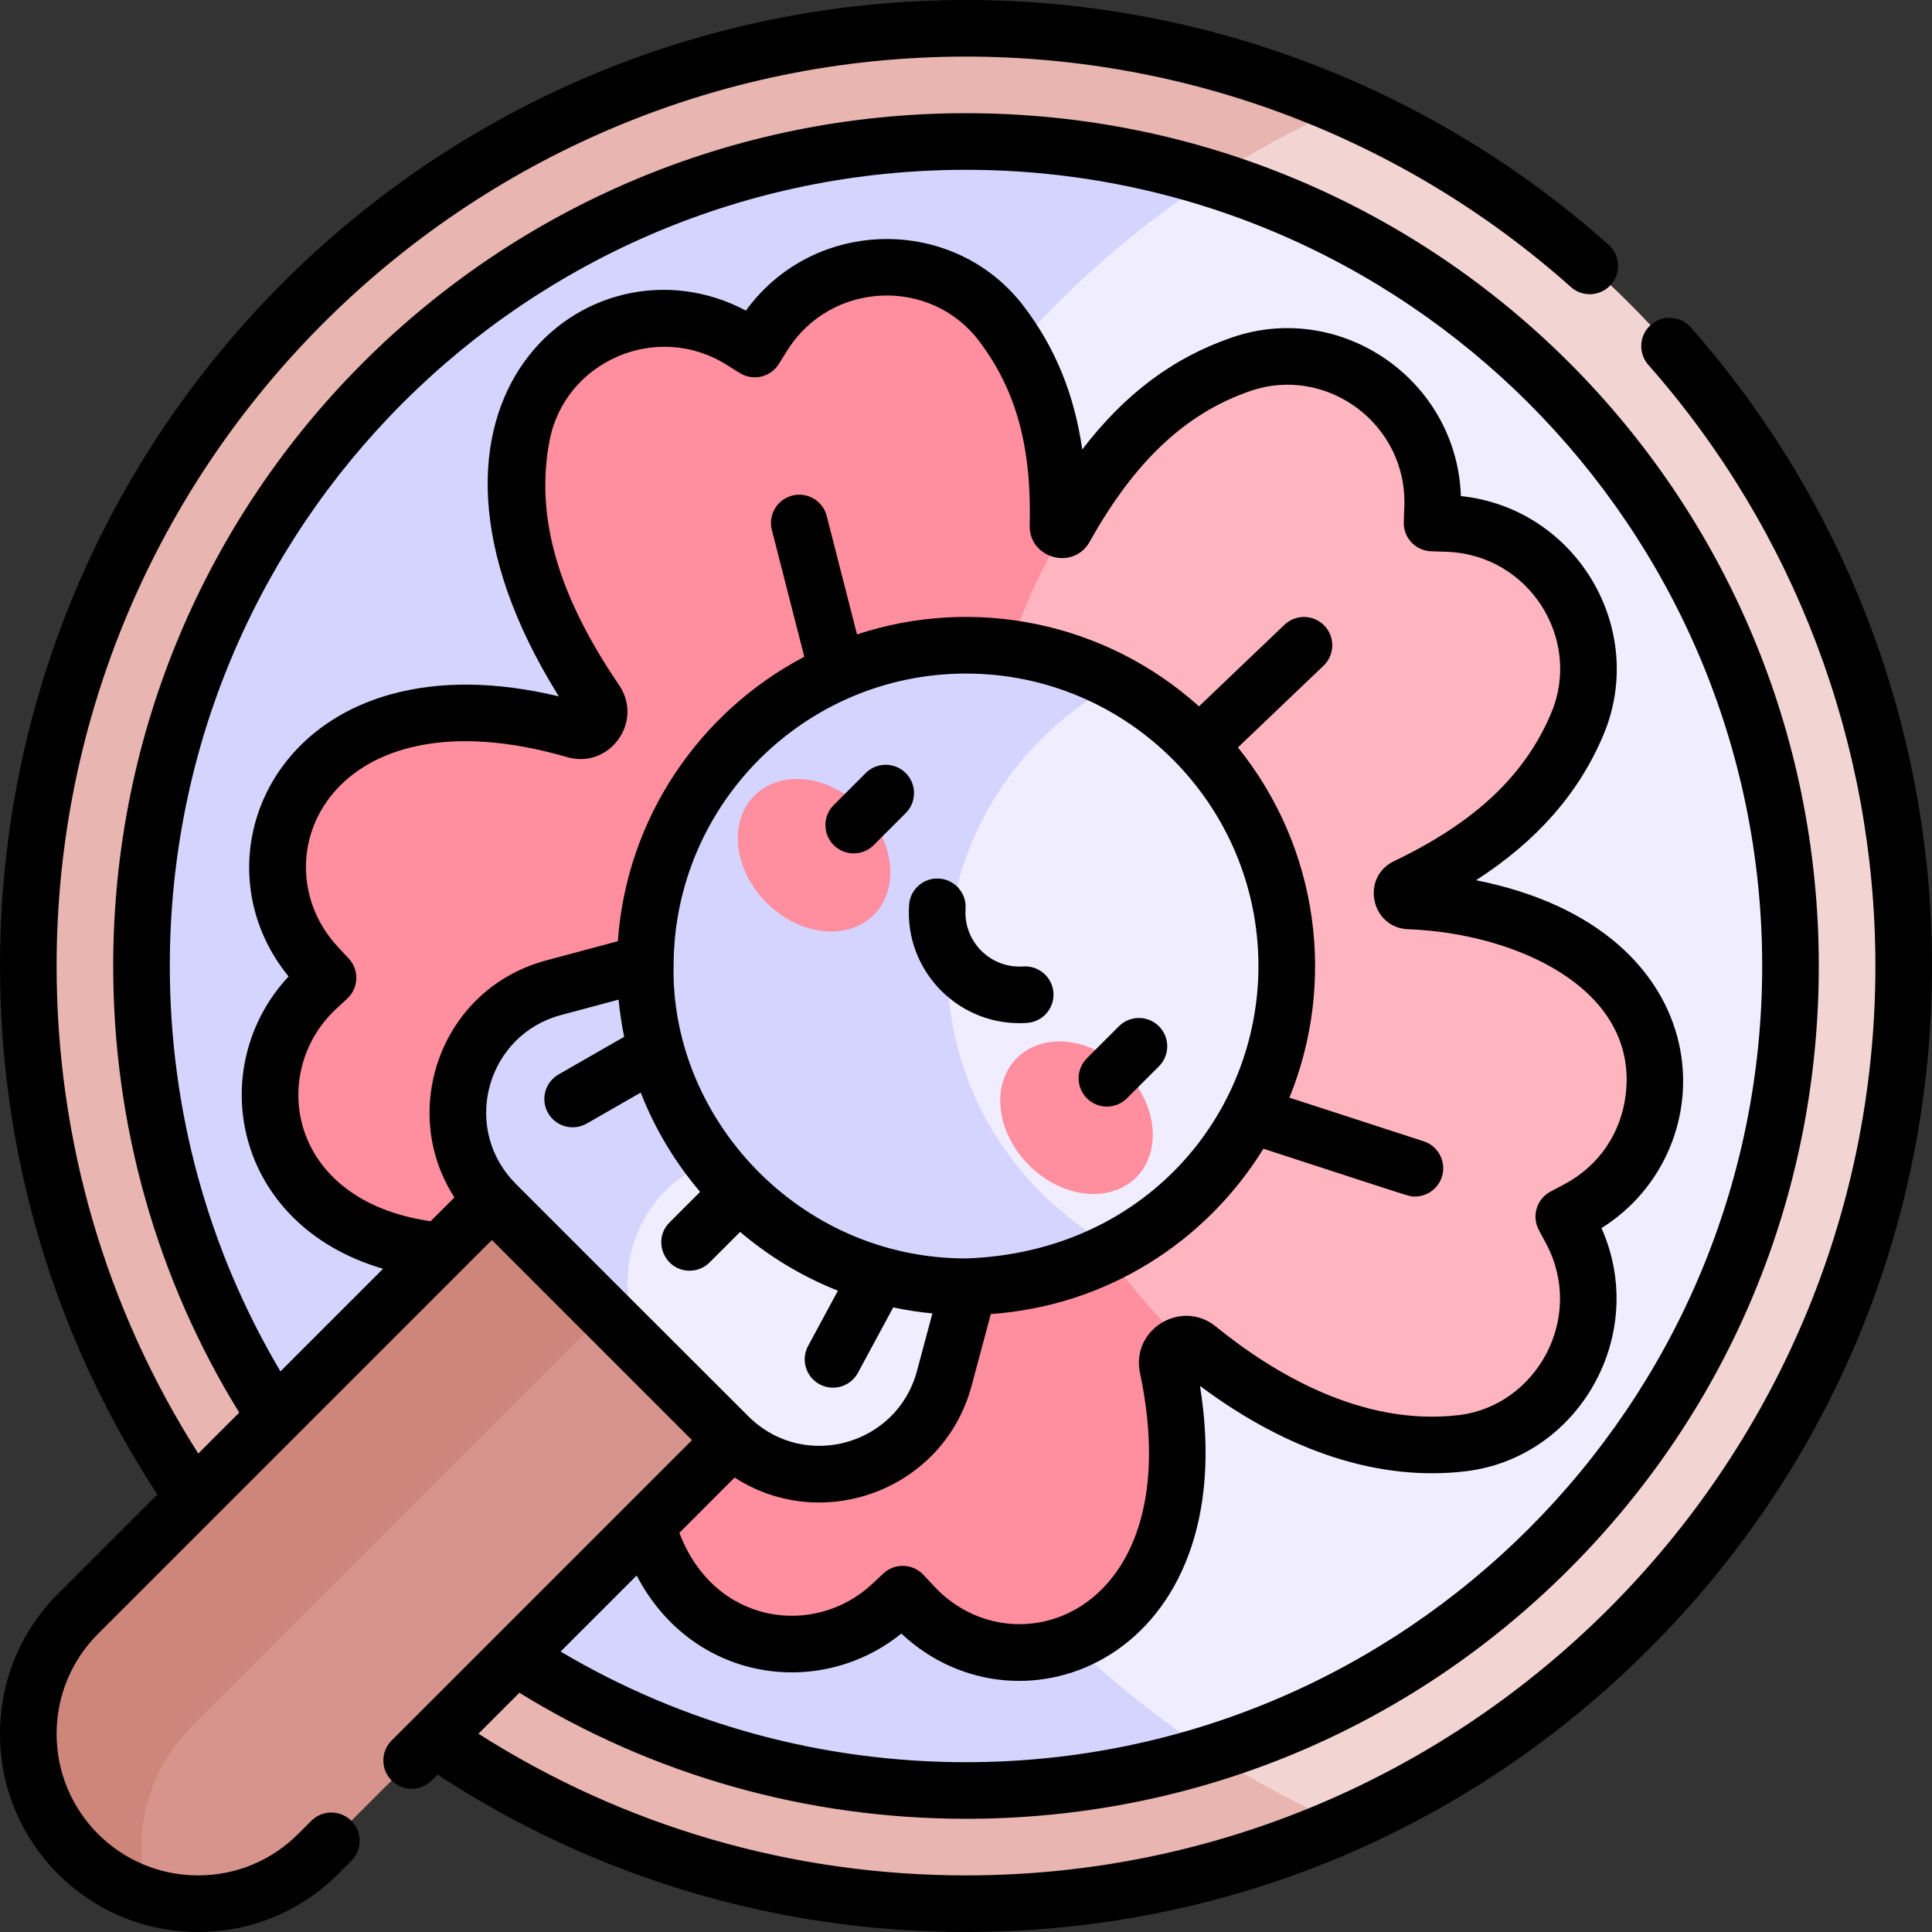 <svg id="Capa_1" enable-background="new 0 0 512 512" height="512" viewBox="0 0 512 512" width="512" xmlns="http://www.w3.org/2000/svg"><rect x="0" y="0" width="512" height="512" fill="#333333" stroke="none"/><g><g><path d="m256 7.5c-137.242 0-248.5 111.257-248.5 248.5s111.258 248.5 248.5 248.5c35.578 0 69.4-7.492 100-20.96v-455.08c-30.599-13.467-64.422-20.96-100-20.96z" fill="#e8b5b1"/><path d="m356 28.46c-12.192 5.366-23.873 11.677-34.945 18.851-68.335 44.28-113.555 121.2-113.555 208.689s45.22 164.41 113.555 208.689c11.072 7.174 22.753 13.485 34.945 18.852 87.44-38.485 148.5-125.875 148.5-227.54s-61.059-189.056-148.5-227.541z" fill="#f2d4d3"/></g><g><path d="m410.503 101.497c-25.437-25.436-56.045-43.817-89.448-54.186h-80l-113.555 208.689 113.555 208.689h80c33.404-10.369 64.012-28.749 89.448-54.186 41.269-41.269 63.997-96.139 63.997-154.503s-22.728-113.233-63.997-154.503z" fill="#efedff"/><path d="m101.498 101.497c-41.269 41.27-63.998 96.14-63.998 154.503s22.728 113.233 63.997 154.503c41.27 41.269 96.14 63.997 154.503 63.997 22.391 0 44.263-3.358 65.055-9.811-68.335-44.279-113.555-121.199-113.555-208.689s45.22-164.409 113.555-208.688c-20.792-6.454-42.664-9.812-65.055-9.812-58.363 0-113.233 22.728-154.502 63.997z" fill="#d4d4ff"/></g><g><path d="m425.648 257.64c-17.141-14.983-40.511-19.882-61.675-18.805 23.951-9.903 44.274-23.817 54.02-46.948 10.276-24.39-7.305-52.202-34.299-53.145l-4.187-.146.146-4.186c.943-27.019-25.595-46.465-50.622-37.923-22.867 7.805-37.436 25.599-48.817 47.139h-24.214v202.653l53.121 5c23.758 23.373 48.924 34.7 78.375 31.182 26.116-3.119 41.596-32.45 28.887-56.353l-1.966-3.698 3.699-1.967c23.828-12.671 27.474-45.372 7.532-62.803z" fill="#ffb5c0"/><path d="m280.214 143.624c1.107-21.273-1.823-40.691-14.8-57.815-15.986-21.094-48.861-19.772-63.173 3.133l-2.22 3.553-3.553-2.22c-22.928-14.327-53.037-1.067-58.154 24.878-1.89 9.583-1.834 19.711.507 29.845 2.81 12.172 9.356 26.265 18.209 39.561 2.872 4.312-1.171 9.832-6.164 8.448-69.542-19.27-93.125 34.827-66.797 63.061l2.857 3.064-3.064 2.857c-23.7 22.101-14.214 68.027 37.938 69.847 21.634.755 51.742-7.828 74.742-22.241-15.983 21.939-26.646 51.375-27.401 73.009-1.827 52.251 43.398 64.754 67.03 42.718l3.064-2.857 2.857 3.064c28.37 30.423 83.909 9.14 67.03-74.25-52.212-54.608-66.342-142.03-28.908-207.655z" fill="#ff8e9e"/></g><g><path d="m176.154 332.208-20-20-125.473 125.472v56.13l8.755 8.755c4.254 1.286 8.659 1.935 13.065 1.935 11.517 0 23.033-4.394 31.82-13.18l125.473-125.473z" fill="#d6948c"/><path d="m50.681 457.68 125.473-125.473-30-30-125.473 125.473c-17.574 17.574-17.574 46.066 0 63.64 5.425 5.425 11.891 9.169 18.755 11.245-4.649-15.37-.904-32.736 11.245-44.885z" fill="#ce857a"/></g><g><path d="m236.412 294.782h-74.412v41.734c0 8.409 3.341 16.474 9.287 22.42l5.082 5.082 16.612 16.612c18.63 18.63 50.441 10.106 57.26-15.343l11.977-44.699z" fill="#efedff"/><path d="m191.713 306.759 44.699-11.977-45-45-44.699 11.977c-25.449 6.819-33.973 38.63-15.343 57.26l44.999 44.999c-18.628-18.63-10.105-50.44 15.344-57.259z" fill="#d4d4ff"/></g><g><path d="m296 180.995h-40l-45 75.005 45 75.005h40c26.776-14.309 45-42.525 45-75.005s-18.224-60.696-45-75.005z" fill="#efedff"/><path d="m251 256c0-32.481 18.224-60.696 45-75.005-11.923-6.372-25.536-9.995-40-9.995-46.944 0-85 38.056-85 85s38.056 85 85 85c14.464 0 28.077-3.623 40-9.995-26.775-14.309-45-42.524-45-75.005z" fill="#d4d4ff"/></g><g><g><g><ellipse cx="215.789" cy="226.649" fill="#ff8e9e" rx="17.812" ry="22.367" transform="matrix(.707 -.707 .707 .707 -97.062 218.971)"/></g><g><ellipse cx="285.352" cy="296.212" fill="#ff8e9e" rx="17.812" ry="22.367" transform="matrix(.707 -.707 .707 .707 -125.876 288.531)"/></g></g></g><g><path d="m240.029 204.869c-2.929-2.929-7.678-2.929-10.606 0l-8.485 8.485c-2.929 2.929-2.929 7.678 0 10.606 2.929 2.929 7.678 2.929 10.606 0l8.485-8.485c2.929-2.928 2.929-7.677 0-10.606z"/><path d="m298.646 291.064 8.485-8.485c2.929-2.929 2.929-7.678 0-10.606-2.929-2.929-7.678-2.929-10.606 0l-8.485 8.485c-2.929 2.929-2.929 7.678 0 10.606 2.929 2.929 7.677 2.929 10.606 0z"/><path d="m272.2 271.081c4.133-.284 7.252-3.864 6.969-7.996-.284-4.133-3.865-7.247-7.996-6.969-8.669.603-15.886-6.584-15.288-15.288.284-4.132-2.836-7.712-6.969-7.996-4.126-.292-7.712 2.836-7.996 6.969-1.22 17.76 13.514 32.503 31.28 31.28z"/><path d="m448.069 86.759c-2.74-3.106-7.479-3.403-10.586-.662-3.105 2.74-3.402 7.479-.662 10.586 38.807 43.988 60.179 100.569 60.179 159.317 0 132.888-108.112 241-241 241-46.113 0-90.59-12.954-129.207-37.547l10.854-10.854c35.442 21.866 76.224 33.401 118.353 33.401 60.409 0 117.173-23.495 159.837-66.156 42.666-42.663 66.163-99.43 66.163-159.844 0-124.994-100.984-226-226-226-124.91 0-226 101.081-226 226 0 42.129 11.535 82.911 33.4 118.354l-10.854 10.854c-24.591-38.617-37.546-83.094-37.546-129.208 0-132.887 108.113-241 241-241 59.193 0 116.126 21.688 160.312 61.07 3.092 2.756 7.833 2.483 10.589-.609s2.483-7.833-.608-10.589c-46.937-41.834-107.415-64.872-170.293-64.872-141.491 0-256 114.498-256 256 0 50.1 14.405 98.381 41.703 140.051l-26.326 26.326c-9.916 9.916-15.377 23.1-15.377 37.124 0 29.013 23.48 52.499 52.5 52.499 14.023 0 27.207-5.461 37.123-15.377l3.482-3.482c2.929-2.929 2.929-7.678 0-10.606-2.929-2.929-7.678-2.929-10.606 0l-3.482 3.482c-7.083 7.082-16.5 10.983-26.517 10.983-20.724 0-37.5-16.771-37.5-37.5 0-10.017 3.901-19.434 10.984-26.517l104.372-104.372c48.57 48.575 49.025 49.032 53.033 53.034l-79.6 79.6c-2.929 2.929-2.929 7.678 0 10.606 2.929 2.929 7.678 2.929 10.606 0l1.555-1.555c41.67 27.3 89.951 41.704 140.05 41.704 68.285 0 132.526-26.59 180.89-74.872 48.436-48.353 75.11-112.679 75.11-181.128 0-62.406-22.705-122.51-63.931-169.241zm-403.069 169.241c0-116.62 94.371-211 211-211 116.346 0 211 94.654 211 211s-94.654 211-211 211c-38.135 0-75.077-10.116-107.432-29.322l20.15-20.15c14.797 28.32 48.569 32.828 70.145 15.381 31.51 29.62 90.75 6.413 79.141-65.634 23.481 17.529 47.692 25.335 70.382 22.631 30.119-3.597 48.579-36.247 36.022-64.443 33.393-20.859 32.367-79.149-33.231-92.192 16.153-10.416 27.253-23.103 33.729-38.474 11.822-28.061-7.127-60.113-37.757-63.329-1.074-30.835-31.767-51.9-60.541-42.082-15.54 5.304-28.48 14.914-39.802 29.733-2.092-14.62-7.144-26.926-15.415-37.841-18.401-24.282-55.628-23.876-73.722 1.034-41.251-21.942-98.601 23.707-49.572 102.233-16.687-3.989-31.734-4.149-44.807-.466-36.76 10.359-47.573 49.262-26.813 74.69-22.333 23.923-14.857 65.797 25.04 77.467l-27.194 27.194c-19.207-32.353-29.323-69.296-29.323-107.43zm149.683 135.564c23.327 15.072 55.403 3.285 62.804-24.335l5.09-18.996c30.572-2.142 56.938-19.02 72.24-43.81 41.246 13.405 38.488 12.667 40.158 12.667 3.16 0 6.101-2.015 7.131-5.184 1.28-3.939-.875-8.171-4.814-9.451l-35.584-11.565c12.38-30.399 7.893-66.07-13.642-92.81l22.681-21.654c2.996-2.86 3.106-7.608.246-10.604-2.861-2.997-7.609-3.106-10.604-.246l-22.64 21.614c-25.014-22.469-59.632-29.281-90.633-19.065l-8.032-31.388c-1.027-4.013-5.112-6.432-9.125-5.407-4.013 1.027-6.434 5.112-5.407 9.125l8.596 33.592c-27.653 14.519-47.1 42.623-49.41 75.386l-18.965 5.081c-27.981 7.499-39.236 39.785-24.345 62.814l-6.314 6.314c-38.106-5.507-42.898-39.606-25.136-56.169l3.063-2.857c3.027-2.823 3.195-7.572.37-10.6l-2.857-3.063c-21.576-23.139-2.207-68.545 60.737-50.313 11.236 3.251 20.353-9.372 13.773-19.061-13.891-20.453-22.887-42.175-18.391-64.974 4.114-20.862 28.345-31.513 46.821-19.968l3.553 2.22c3.512 2.195 8.139 1.126 10.334-2.386l2.22-3.553c11.557-18.496 38.008-19.505 50.835-2.578 9.833 12.975 13.98 28.038 13.447 48.841-.227 8.841 11.593 12.093 15.909 4.364 11.955-21.409 25.511-34.106 42.662-39.96 20.082-6.854 41.466 8.743 40.704 30.565l-.146 4.187c-.145 4.139 3.095 7.611 7.233 7.756l4.187.146c21.799.762 35.895 23.166 27.649 42.738-6.949 16.497-20.176 28.959-41.622 39.219-8.945 4.277-6.153 17.71 3.74 18.063 28.087 1.011 60.908 15.447 57.653 43.644-1.192 10.341-7.118 19.059-16.258 23.918l-3.699 1.968c-3.656 1.944-5.045 6.485-3.101 10.142l1.966 3.699c10.397 19.556-2.594 42.929-23.154 45.384-25.586 3.058-49.139-11.078-64.396-23.472-9.139-7.424-22.533.777-20.104 12.285 13.408 63.51-32.952 79.724-54.529 56.587l-2.857-3.064c-2.834-3.039-7.584-3.183-10.6-.371l-3.064 2.857c-15.062 14.043-41.649 10.984-51.024-13.62zm-16.168-136.118c.3-42.478 34.938-76.946 77.485-76.946 42.733 0 77.5 34.767 77.5 77.5 0 39.517-30.228 75.902-77.515 77.5-44.495-.008-78.516-37.481-77.47-78.054zm-41.842 58.27c-.311-.311-.603-.634-.896-.956-.029-.03-.054-.063-.083-.092-.006-.006-.014-.012-.02-.018-13.239-14.715-6.371-38.461 12.98-43.646l15.278-4.093c.321 3.339.816 6.628 1.484 9.855l-17.391 9.974c-3.593 2.061-4.835 6.644-2.774 10.237s6.644 4.836 10.237 2.774l14.31-8.207c3.773 9.663 9.127 18.539 15.741 26.313l-8.086 8.086c-4.74 4.739-1.317 12.803 5.303 12.803 1.919 0 3.839-.732 5.303-2.197l8.086-8.086c7.667 6.522 16.403 11.823 25.911 15.586l-7.899 14.634c-1.968 3.645-.608 8.195 3.037 10.162 3.643 1.968 8.194.609 10.162-3.037l9.358-17.336c3.395.723 6.858 1.26 10.378 1.598l-4.093 15.277c-5.2 19.408-29.182 26.324-43.879 12.753l-.354-.319c-.635-.586-61.482-61.455-62.093-62.065z"/></g></g></svg>